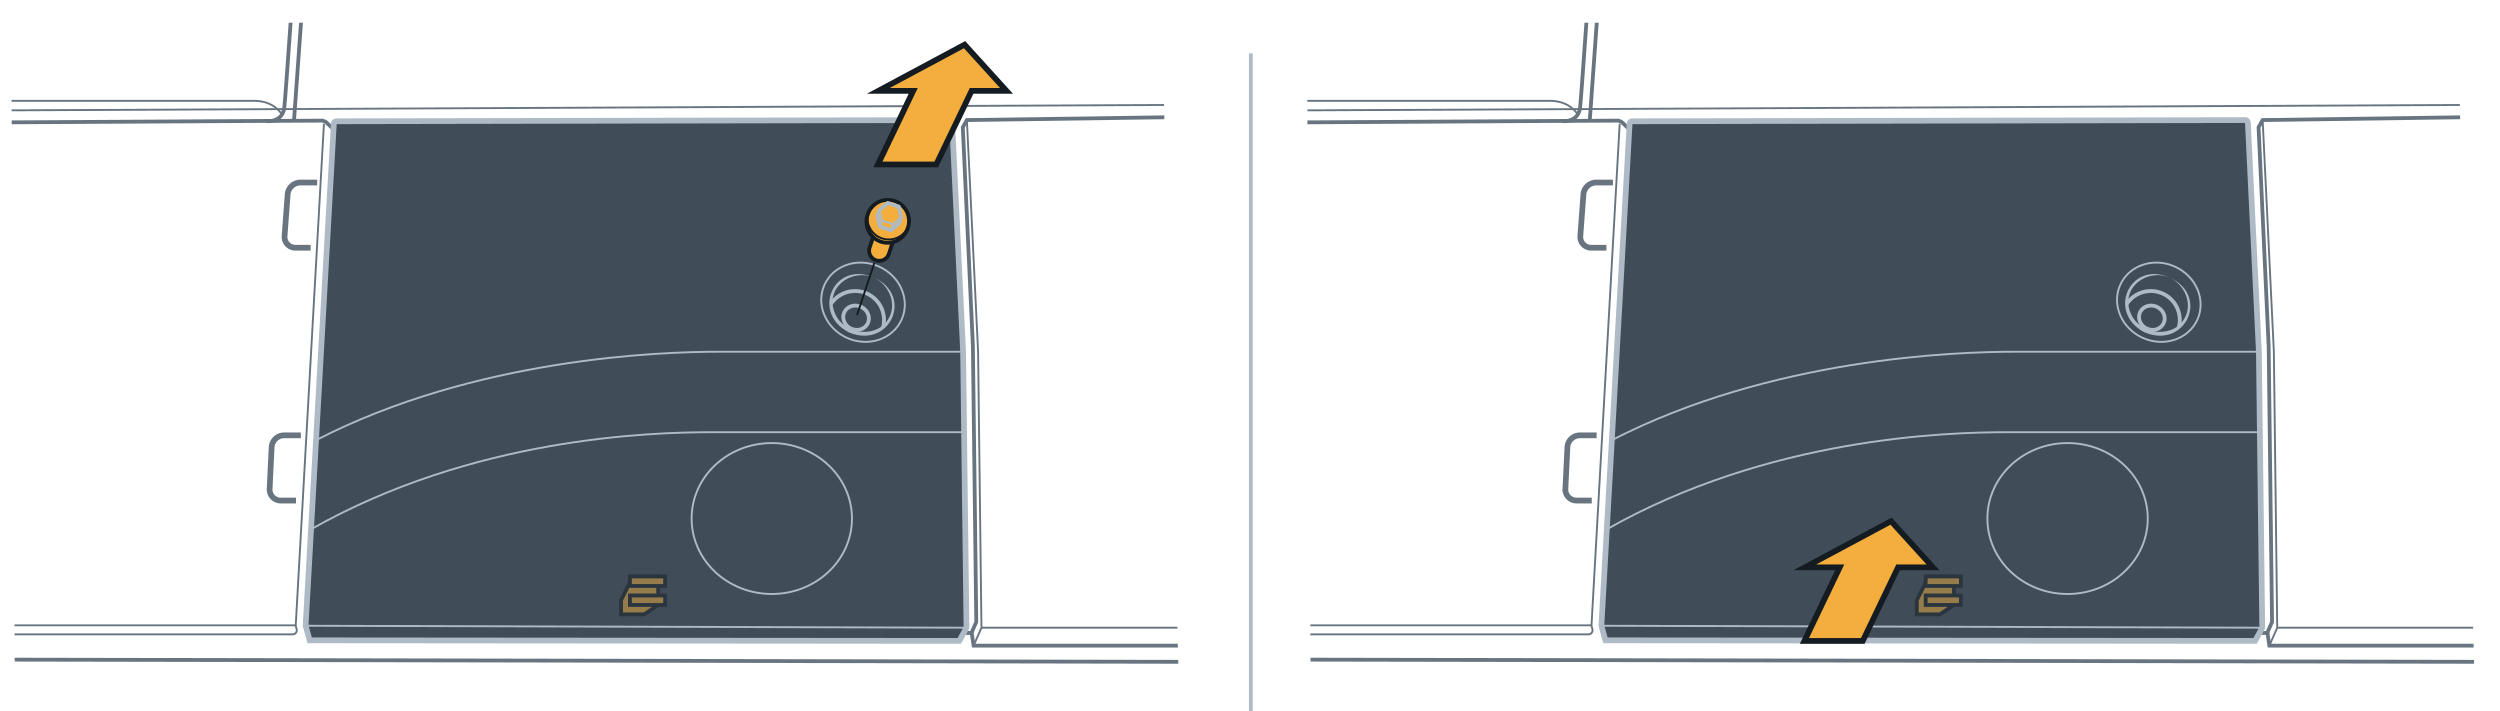 <svg xmlns="http://www.w3.org/2000/svg" xmlns:xlink="http://www.w3.org/1999/xlink" width="654" height="186" viewBox="0 0 654 186"><defs><clipPath id="fd114f7d-2565-4e03-8184-08fb9eff4a8e"><polygon points="308.557 185.906 3.928 185.906 2.901 5.953 303.964 5.953 308.557 185.906" style="fill:none"/></clipPath><clipPath id="a0cdae6c-33e0-404d-9c19-7bb7cb77d0a1"><polygon points="647.53 185.906 342.901 185.906 341.874 5.953 642.938 5.953 647.53 185.906" style="fill:none"/></clipPath></defs><g id="b70a54b0-8cec-46a2-b86b-2751c8b65287" data-name="annotations"><g style="clip-path:url(#fd114f7d-2565-4e03-8184-08fb9eff4a8e)"><line x1="366.01" y1="173.241" x2="-4.715" y2="172.547" style="fill:none;stroke:#687581;stroke-miterlimit:10"/><polyline points="253.924 166.055 255.391 162.702 254.51 90.508 251.868 33.311 252.934 31.409 431.088 28.915" style="fill:none;stroke:#687581;stroke-miterlimit:10"/><polyline points="252.236 165.574 254.194 165.574 254.696 168.902 430.97 168.902" style="fill:none;stroke:#687581;stroke-miterlimit:10"/><polyline points="252.934 31.409 255.87 92.012 256.75 164.206 254.696 168.902" style="fill:none;stroke:#687581;stroke-miterlimit:10;stroke-width:0.5px"/><line x1="256.75" y1="164.206" x2="430.358" y2="164.206" style="fill:none;stroke:#687581;stroke-miterlimit:10;stroke-width:0.5px"/><path d="M422.75,173.158c-.165,7.54-.494,10.023-5.838,14.299s-14.718,10.525-18.994,16.116-5.756,7.236-8.222,8.88-18.912,10.525-28.121,12.498" style="fill:none;stroke:#687581;stroke-miterlimit:10"/><path d="M425.187,173.231c-.164,7.54-.494,10.787-5.838,15.062s-14.718,10.525-18.994,16.116-5.756,7.236-8.222,8.88-18.912,10.525-28.121,12.498" style="fill:none;stroke:#687581;stroke-miterlimit:10;stroke-width:0.5px"/><path d="M84.74,32.355l-7.377,131.231a.672.672,0,0,0,.024.218l.214.769a1.087,1.087,0,0,1-1.047,1.378H.215" style="fill:none;stroke:#687581;stroke-miterlimit:10;stroke-width:0.5px"/><path d="M87.25,33.843,85.537,32.172a2.174,2.174,0,0,0-1.544-.617L-1.05,32.027" style="fill:none;stroke:#687581;stroke-miterlimit:10"/><path d="M69.841,31.726c2.35,0,4.2-.988,4.536-3.59S78.07-23.495,78.07-23.495" style="fill:none;stroke:#687581;stroke-miterlimit:10"/><path d="M73.742,29.976s-1.857-3.603-7.285-3.603H-9.951" style="fill:none;stroke:#687581;stroke-miterlimit:10;stroke-width:0.5px"/><line x1="80.505" y1="-18.681" x2="76.895" y2="31.726" style="fill:none;stroke:#687581;stroke-miterlimit:10"/><line x1="-8.899" y1="28.921" x2="325.71" y2="27.355" style="fill:none;stroke:#687581;stroke-miterlimit:10;stroke-width:0.5px"/><path d="M81.005,167.511h0l-1.025-3.707a.669.669,0,0,1-.024-.218l7.377-131.231a.671.671,0,0,1,.663-.633l160.4-.308a.67.67,0,0,1,.674.613l2.88,59.96c.001.016.002.033.002.049l.878,72.025a.671.671,0,0,1-.056.277l-1.821,3.321Z" style="fill:#404d59;stroke:#aebbc7;stroke-miterlimit:10;stroke-width:1.5px"/><ellipse cx="225.769" cy="79.063" rx="10.224" ry="11.068" transform="translate(61.128 252.603) rotate(-65.807)" style="fill:none;stroke:#aebbc7;stroke-miterlimit:10;stroke-width:0.5px"/><path d="M228.66,72.628c10.478,4.782,4.133,18.665-6.462,14.383-10.243-5.078-4.069-19.044,6.462-14.383-6.195-2.569-13.111,2.914-10.188,9.448,2.46,5.675,11.473,6.655,14.248.745,1.847-3.767-.395-8.416-4.061-10.194Z" style="fill:#aebbc7"/><path d="M231.006,85.635a7.568,7.568,0,0,0-13.627-6.111" style="fill:none;stroke:#aebbc7;stroke-miterlimit:10"/><ellipse cx="223.948" cy="83.115" rx="3.14" ry="3.399" transform="translate(56.358 253.334) rotate(-65.807)" style="fill:none;stroke:#aebbc7;stroke-miterlimit:10"/><path d="M251.954,92.012H188.137c-15.3,0-63.714,1.612-105.554,23.183" style="fill:none;stroke:#aebbc7;stroke-miterlimit:10;stroke-width:0.5px"/><path d="M252.211,113.062H186.198c-15.946,0-62.511,1.367-104.952,25.465" style="fill:none;stroke:#aebbc7;stroke-miterlimit:10;stroke-width:0.5px"/><line x1="252.834" y1="164.206" x2="79.951" y2="163.697" style="fill:none;stroke:#aebbc7;stroke-miterlimit:10;stroke-width:0.5px"/><ellipse cx="201.9" cy="135.647" rx="20.974" ry="19.74" style="fill:none;stroke:#aebbc7;stroke-miterlimit:10;stroke-width:0.5px"/><line x1="77.363" y1="163.587" x2="-3.668" y2="163.587" style="fill:none;stroke:#687581;stroke-miterlimit:10;stroke-width:0.5px"/><g style="opacity:0.48"><polygon points="172.187 158.264 168.488 160.726 162.459 160.726 162.459 157.02 165.554 150.802 172.187 150.802 172.187 158.264" style="fill:#f4ae3d;stroke:#141b21;stroke-miterlimit:10"/><rect x="164.789" y="155.776" width="9.211" height="2.487" transform="translate(338.789 314.04) rotate(-180)" style="fill:#f4ae3d;stroke:#141b21;stroke-miterlimit:10"/><rect x="164.789" y="150.802" width="9.211" height="2.487" transform="translate(338.789 304.091) rotate(-180)" style="fill:#f4ae3d;stroke:#141b21;stroke-miterlimit:10"/></g><path d="M227.447,64.911a2.654,2.654,0,0,0,5.026,1.669l2.565-7.724a2.654,2.654,0,0,0-5.026-1.669Z" style="fill:#f4ae3d;stroke:#141b21;stroke-miterlimit:10"/><line x1="224.193" y1="82.435" x2="228.754" y2="68.7" style="fill:#f4ae3d;stroke:#141b21;stroke-miterlimit:10;stroke-width:0.5px"/><path d="M237.336,60.069a5.539,5.539,0,0,1-10.49-3.483l.287-.865a5.539,5.539,0,0,1,10.489,3.483Z" style="fill:#f4ae3d;stroke:#141b21;stroke-miterlimit:10"/><path d="M227.134,55.721a5.539,5.539,0,0,0,10.489,3.483" style="fill:none;stroke:#141b21;stroke-miterlimit:10;stroke-width:0.5px"/><polygon points="230.069 54.931 232.25 53.106 235.088 54.048 235.744 56.815 235.216 58.405 233.035 60.23 230.197 59.287 229.541 56.52 230.069 54.931" style="fill:none;stroke:#aebbc7;stroke-miterlimit:10"/><polyline points="235.744 56.815 233.563 58.64 230.725 57.698 230.069 54.931" style="fill:none;stroke:#aebbc7;stroke-miterlimit:10;stroke-width:0.5px"/><line x1="233.563" y1="58.64" x2="233.035" y2="60.23" style="fill:none;stroke:#aebbc7;stroke-miterlimit:10;stroke-width:0.5px"/><line x1="230.197" y1="59.287" x2="230.725" y2="57.698" style="fill:none;stroke:#aebbc7;stroke-miterlimit:10;stroke-width:0.5px"/><polygon points="244.924 43.027 254.169 23.764 263.294 23.764 252.334 11.683 229.777 23.764 238.903 23.764 229.658 43.027 244.924 43.027" style="fill:#f4ae3d;stroke:#141b21;stroke-miterlimit:10;stroke-width:1.5px"/></g><line x1="327.215" y1="13.963" x2="327.215" y2="190.189" style="fill:none;stroke:#aebbc7;stroke-miterlimit:10"/><path d="M82.974,47.748H78.568a3.381,3.381,0,0,0-3.317,3.089l-.805,10.88a2.829,2.829,0,0,0,2.86,3.089h3.958" style="fill:none;stroke:#687581;stroke-miterlimit:10;stroke-width:1.5px"/><path d="M78.706,113.889H74.3a3.276,3.276,0,0,0-3.238,3.089l-.527,10.881a2.915,2.915,0,0,0,2.939,3.089h3.958" style="fill:none;stroke:#687581;stroke-miterlimit:10;stroke-width:1.5px"/><g style="clip-path:url(#a0cdae6c-33e0-404d-9c19-7bb7cb77d0a1)"><line x1="704.983" y1="173.241" x2="334.258" y2="172.547" style="fill:none;stroke:#687581;stroke-miterlimit:10"/><polyline points="592.897 166.055 594.364 162.702 593.484 90.508 590.841 33.311 591.907 31.409 770.062 28.915" style="fill:none;stroke:#687581;stroke-miterlimit:10"/><polyline points="591.209 165.574 593.167 165.574 593.669 168.902 769.943 168.902" style="fill:none;stroke:#687581;stroke-miterlimit:10"/><polyline points="591.907 31.409 594.843 92.012 595.723 164.206 593.669 168.902" style="fill:none;stroke:#687581;stroke-miterlimit:10;stroke-width:0.5px"/><line x1="595.723" y1="164.206" x2="769.331" y2="164.206" style="fill:none;stroke:#687581;stroke-miterlimit:10;stroke-width:0.5px"/><path d="M423.713,32.355l-7.377,131.231a.672.672,0,0,0,.024.218l.214.769a1.087,1.087,0,0,1-1.047,1.378H339.188" style="fill:none;stroke:#687581;stroke-miterlimit:10;stroke-width:0.5px"/><path d="M426.224,33.843,424.51,32.172a2.174,2.174,0,0,0-1.544-.617l-85.042.472" style="fill:none;stroke:#687581;stroke-miterlimit:10"/><path d="M408.814,31.726c2.35,0,4.2-.988,4.536-3.59s3.694-51.631,3.694-51.631" style="fill:none;stroke:#687581;stroke-miterlimit:10"/><path d="M412.715,29.976s-1.857-3.603-7.285-3.603H329.022" style="fill:none;stroke:#687581;stroke-miterlimit:10;stroke-width:0.5px"/><line x1="419.478" y1="-18.681" x2="415.868" y2="31.726" style="fill:none;stroke:#687581;stroke-miterlimit:10"/><line x1="330.074" y1="28.921" x2="664.683" y2="27.355" style="fill:none;stroke:#687581;stroke-miterlimit:10;stroke-width:0.5px"/><path d="M419.979,167.511h0l-1.025-3.707a.669.669,0,0,1-.024-.218l7.377-131.231a.671.671,0,0,1,.663-.633l160.4-.308a.67.67,0,0,1,.674.613l2.88,59.96c.001.016.002.033.002.049l.878,72.025a.671.671,0,0,1-.056.277l-1.821,3.321Z" style="fill:#404d59;stroke:#aebbc7;stroke-miterlimit:10;stroke-width:1.5px"/><ellipse cx="564.742" cy="79.063" rx="10.224" ry="11.068" transform="translate(261.189 561.805) rotate(-65.807)" style="fill:none;stroke:#aebbc7;stroke-miterlimit:10;stroke-width:0.5px"/><path d="M567.633,72.628c10.478,4.782,4.133,18.665-6.462,14.383-10.243-5.078-4.069-19.044,6.462-14.383-6.195-2.569-13.111,2.914-10.188,9.448,2.46,5.675,11.473,6.655,14.248.745,1.847-3.767-.395-8.416-4.061-10.194Z" style="fill:#aebbc7"/><path d="M569.979,85.635a7.568,7.568,0,0,0-13.627-6.111" style="fill:none;stroke:#aebbc7;stroke-miterlimit:10"/><ellipse cx="562.922" cy="83.115" rx="3.14" ry="3.399" transform="translate(256.418 562.536) rotate(-65.807)" style="fill:none;stroke:#aebbc7;stroke-miterlimit:10"/><path d="M590.927,92.012H527.11c-15.3,0-63.714,1.612-105.554,23.183" style="fill:none;stroke:#aebbc7;stroke-miterlimit:10;stroke-width:0.5px"/><path d="M591.184,113.062H525.171c-15.946,0-62.511,1.367-104.952,25.465" style="fill:none;stroke:#aebbc7;stroke-miterlimit:10;stroke-width:0.5px"/><line x1="591.808" y1="164.206" x2="418.924" y2="163.697" style="fill:none;stroke:#aebbc7;stroke-miterlimit:10;stroke-width:0.5px"/><ellipse cx="540.874" cy="135.647" rx="20.974" ry="19.74" style="fill:none;stroke:#aebbc7;stroke-miterlimit:10;stroke-width:0.5px"/><line x1="416.336" y1="163.587" x2="335.305" y2="163.587" style="fill:none;stroke:#687581;stroke-miterlimit:10;stroke-width:0.5px"/><g style="opacity:0.48"><polygon points="511.16 158.264 507.461 160.726 501.432 160.726 501.432 157.02 504.527 150.802 511.16 150.802 511.16 158.264" style="fill:#f4ae3d;stroke:#141b21;stroke-miterlimit:10"/><rect x="503.762" y="155.776" width="9.211" height="2.487" transform="translate(1016.735 314.04) rotate(-180)" style="fill:#f4ae3d;stroke:#141b21;stroke-miterlimit:10"/><rect x="503.762" y="150.802" width="9.211" height="2.487" transform="translate(1016.735 304.091) rotate(-180)" style="fill:#f4ae3d;stroke:#141b21;stroke-miterlimit:10"/></g><polygon points="487.294 167.674 496.539 148.411 505.664 148.411 494.703 136.33 472.147 148.411 481.273 148.411 472.028 167.674 487.294 167.674" style="fill:#f4ae3d;stroke:#141b21;stroke-miterlimit:10;stroke-width:1.5px"/></g><path d="M421.947,47.748H417.541a3.381,3.381,0,0,0-3.317,3.089l-.805,10.88a2.829,2.829,0,0,0,2.86,3.089h3.958" style="fill:none;stroke:#687581;stroke-miterlimit:10;stroke-width:1.5px"/><path d="M417.679,113.889h-4.406a3.276,3.276,0,0,0-3.238,3.089l-.527,10.881a2.915,2.915,0,0,0,2.939,3.089h3.958" style="fill:none;stroke:#687581;stroke-miterlimit:10;stroke-width:1.5px"/></g></svg>
